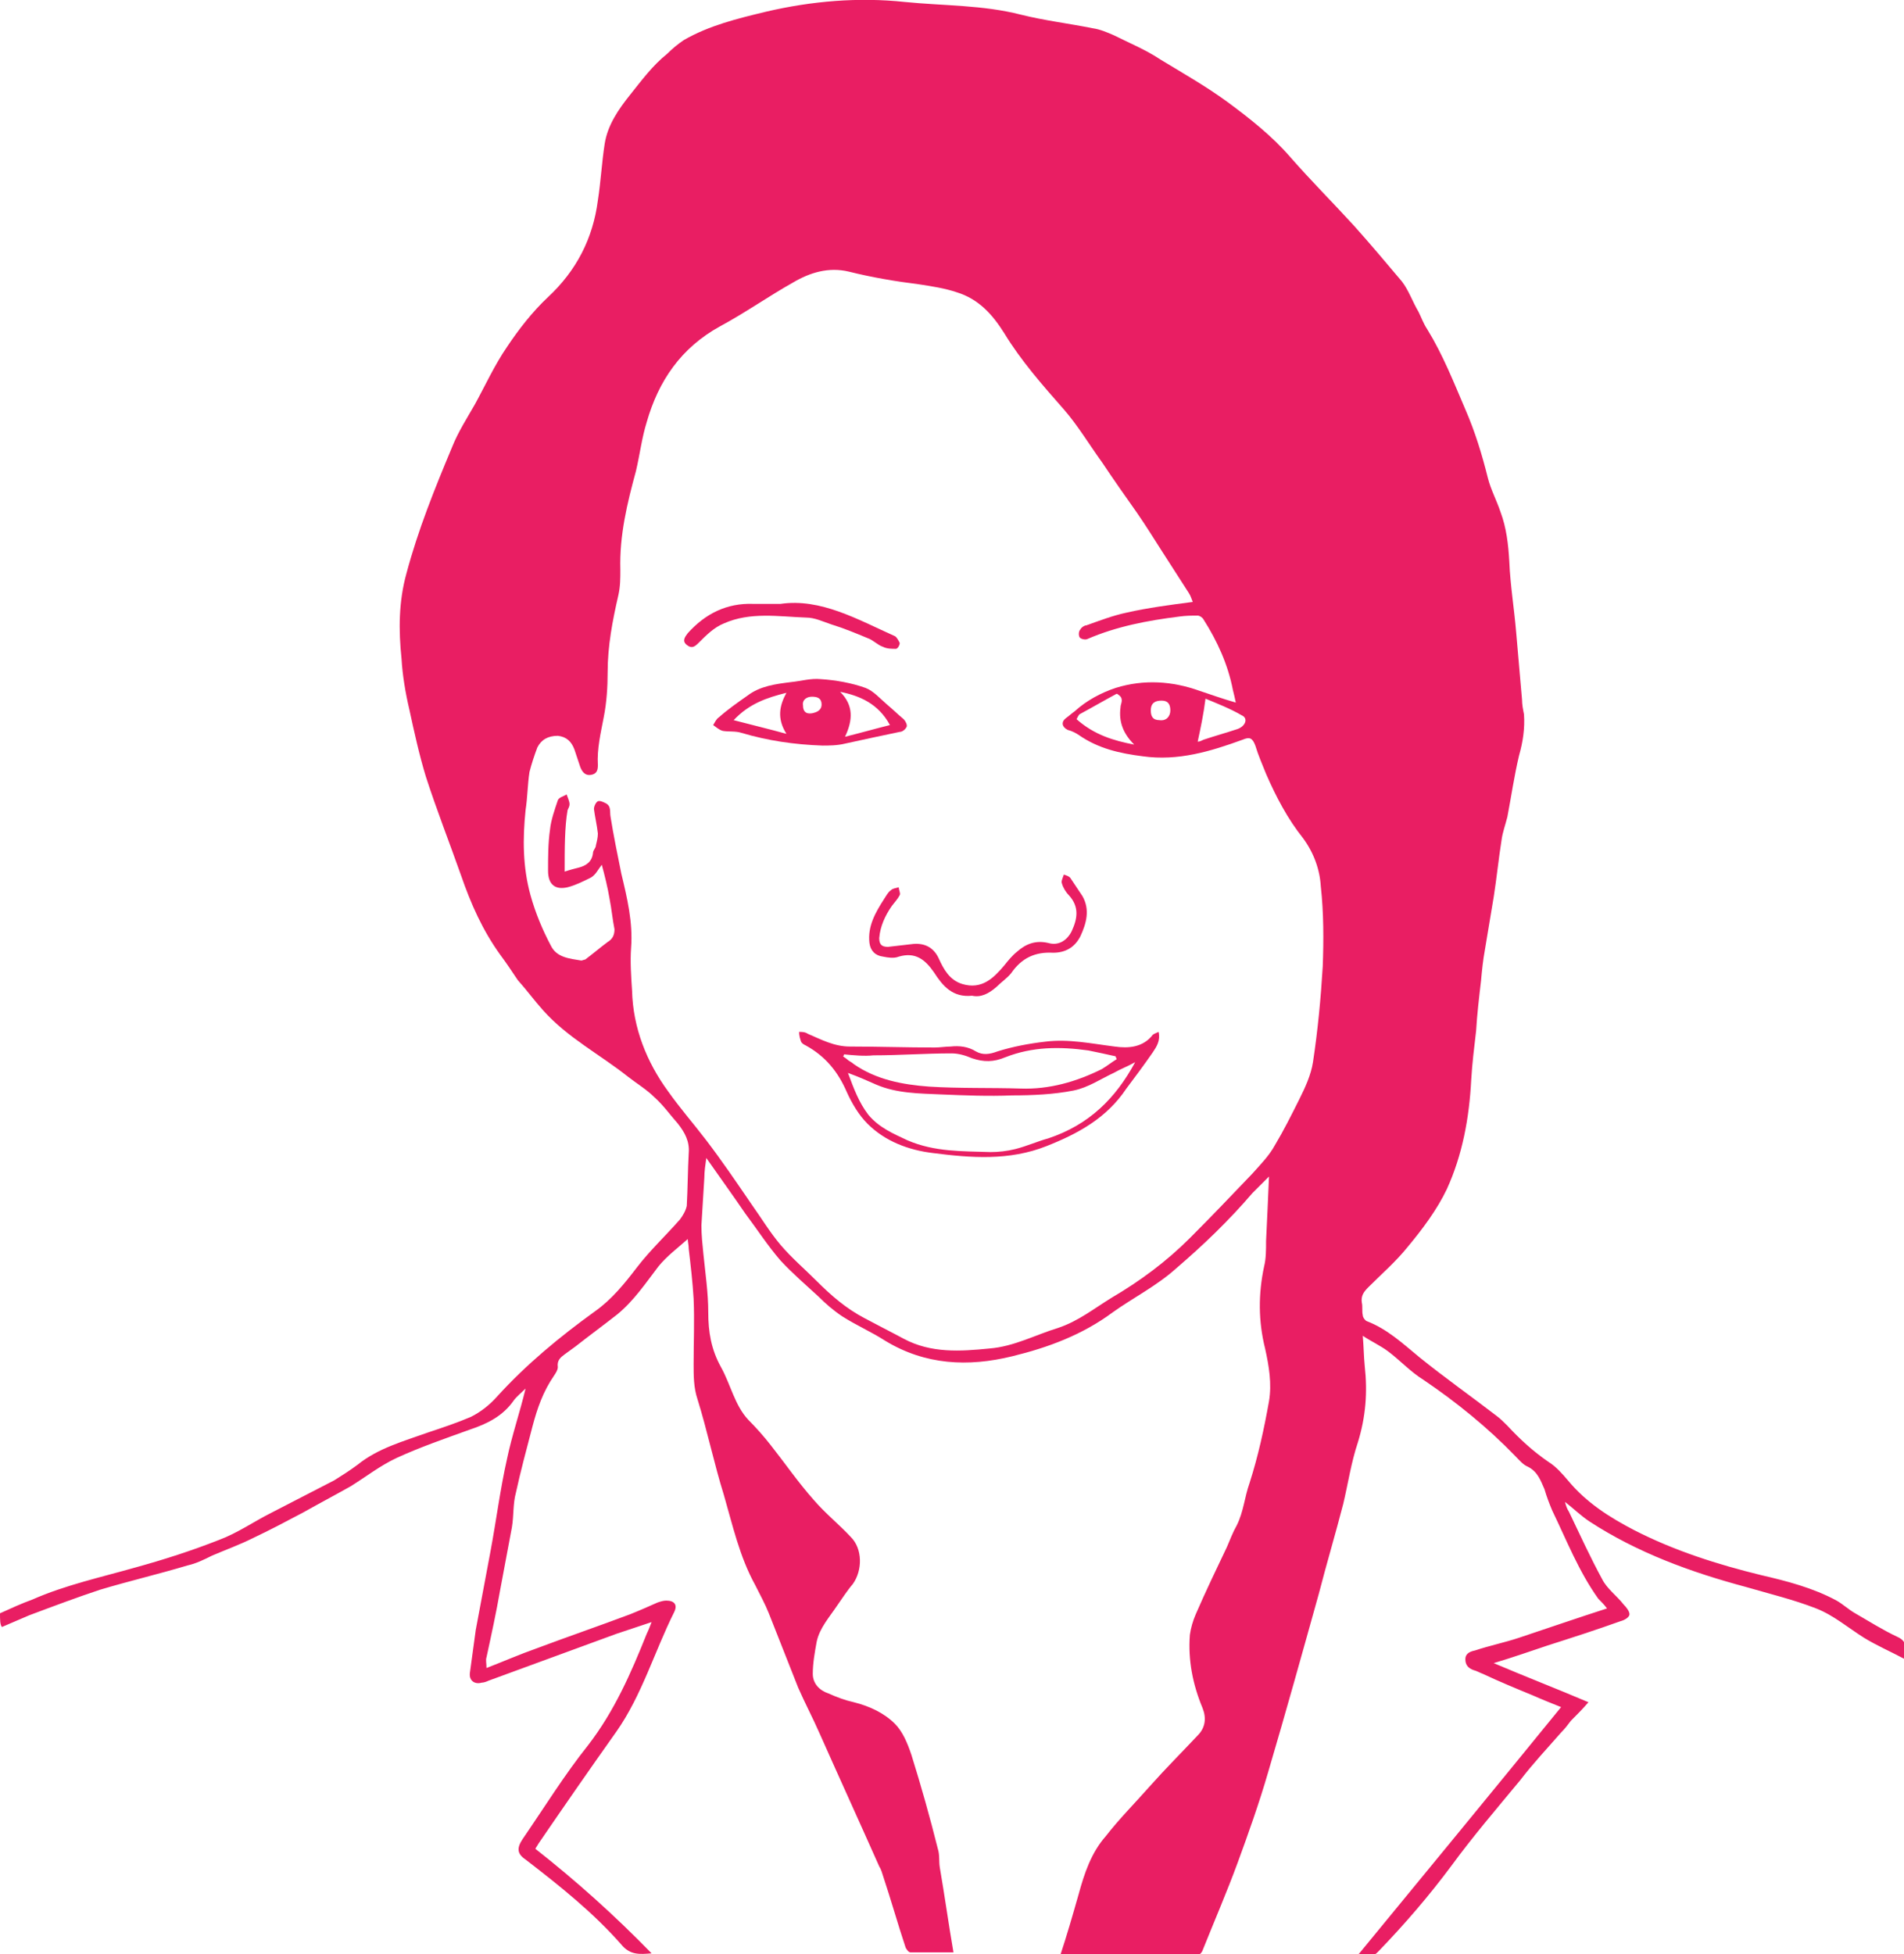 <?xml version="1.0" encoding="utf-8"?>
<!-- Generator: Adobe Illustrator 19.2.1, SVG Export Plug-In . SVG Version: 6.00 Build 0)  -->
<svg version="1.1" id="Layer_1" xmlns="http://www.w3.org/2000/svg" xmlns:xlink="http://www.w3.org/1999/xlink" x="0px" y="0px"
	 viewBox="0 0 194.9 200" style="enable-background:new 0 0 194.9 200;" xml:space="preserve">
<style type="text/css">
	.st0{fill:#E91E63;}
</style>
<g id="pharm-becky-red">
	<path class="st0" d="M0,165.1c1.1-0.5,2.2-1,3.3-1.4c3.4-1.5,7.1-2.3,10.6-3.3c2.9-0.8,5.7-1.7,8.5-2.8c1.9-0.7,3.6-1.9,5.4-2.8
		c2.1-1.1,4.3-2.2,6.4-3.3c0.8-0.5,1.6-1,2.4-1.6c2.1-1.7,4.7-2.4,7.2-3.3c1.5-0.5,3-1,4.4-1.6c1-0.5,1.9-1.2,2.7-2.1
		c3-3.3,6.4-6.1,10-8.7c1.7-1.2,3-2.8,4.3-4.5c1.3-1.7,2.9-3.2,4.4-4.9c0.3-0.4,0.6-0.9,0.7-1.4c0.1-1.8,0.1-3.6,0.2-5.4
		c0.1-1.2-0.4-2.1-1.1-3c-0.8-0.9-1.5-1.9-2.4-2.7c-0.8-0.8-1.8-1.4-2.7-2.1c-2.9-2.3-6.2-4-8.7-6.8c-0.9-1-1.7-2.1-2.6-3.1
		c-0.6-0.9-1.2-1.8-1.8-2.6c-1.8-2.5-3-5.2-4-8.1c-1.2-3.4-2.5-6.7-3.6-10.1c-0.7-2.3-1.2-4.6-1.7-6.9c-0.4-1.7-0.7-3.5-0.8-5.2
		c-0.3-2.9-0.3-5.8,0.5-8.7c1.2-4.5,2.9-8.7,4.7-13c0.6-1.5,1.5-2.9,2.3-4.3c1.1-2,2-4,3.3-5.9c1.2-1.8,2.6-3.6,4.2-5.1
		c2.9-2.7,4.6-6,5.1-9.9c0.3-1.9,0.4-3.9,0.7-5.8c0.3-1.9,1.4-3.5,2.6-5c1.2-1.5,2.3-3,3.8-4.2C68.8,5,69.4,4.5,70,4.1
		c2.6-1.5,5.5-2.2,8.4-2.9c4.7-1.1,9.5-1.5,14.2-1c4,0.4,8,0.3,11.9,1.3c2.4,0.6,4.9,0.9,7.4,1.4c0.7,0.1,1.4,0.4,2.1,0.7
		c1.6,0.8,3.3,1.5,4.8,2.5c2.3,1.4,4.6,2.7,6.8,4.3c2.3,1.7,4.6,3.5,6.5,5.7c2.1,2.4,4.4,4.7,6.5,7c1.7,1.9,3.3,3.8,4.9,5.7
		c0.7,0.9,1.1,2.1,1.7,3.1c0.3,0.6,0.5,1.2,0.9,1.8c1.6,2.6,2.7,5.4,3.9,8.2c1,2.3,1.7,4.6,2.3,7c0.3,1.2,0.9,2.3,1.3,3.5
		c0.6,1.6,0.8,3.3,0.9,5.1c0.1,2.4,0.5,4.8,0.7,7.2c0.2,2.3,0.4,4.6,0.6,6.9c0,0.5,0.1,1,0.2,1.5c0.1,1.4-0.1,2.8-0.5,4.2
		c-0.5,2.1-0.8,4.2-1.2,6.3c-0.2,0.8-0.5,1.6-0.6,2.4c-0.3,1.9-0.5,3.9-0.8,5.8c-0.3,1.8-0.6,3.6-0.9,5.4c-0.2,1.1-0.3,2.1-0.4,3.2
		c-0.2,1.7-0.4,3.4-0.5,5.1c-0.2,1.7-0.4,3.3-0.5,5c-0.2,3.9-0.9,7.7-2.5,11.2c-1,2.1-2.5,4.1-4,5.9c-1.2,1.5-2.7,2.8-4,4.1
		c-0.5,0.5-0.8,0.9-0.7,1.6c0.1,0.4,0,0.9,0.1,1.3c0,0.2,0.2,0.5,0.4,0.6c2.1,0.8,3.7,2.3,5.4,3.7c2.6,2.1,5.3,4,7.9,6
		c0.4,0.3,0.7,0.6,1.1,1c1.3,1.4,2.6,2.6,4.2,3.7c0.8,0.5,1.4,1.2,2,1.9c1.9,2.3,4.3,3.8,6.8,5.1c4.1,2.1,8.5,3.5,13,4.6
		c2.6,0.6,5.3,1.3,7.7,2.6c0.7,0.4,1.2,0.9,1.9,1.3c1.4,0.8,2.8,1.7,4.3,2.4c0.7,0.3,1,0.8,0.8,1.5c0,0.2,0,0.4,0,0.8
		c-1.5-0.8-2.9-1.4-4.2-2.2c-1.6-1-3.1-2.3-4.9-3c-2.3-0.9-4.8-1.5-7.2-2.2c-5.6-1.5-11.1-3.5-16-6.7c-0.9-0.6-1.6-1.3-2.5-2
		c0.1,0.4,0.2,0.7,0.4,1c1.1,2.3,2.2,4.7,3.4,6.9c0.5,1,1.5,1.7,2.2,2.6c0.3,0.3,0.6,0.7,0.6,1c0,0.3-0.5,0.6-0.9,0.7
		c-2.5,0.9-5,1.7-7.5,2.5c-1.8,0.6-3.5,1.2-5.5,1.8c3.3,1.4,6.4,2.6,9.7,4c-0.6,0.7-1.2,1.3-1.8,1.9c-0.3,0.4-0.6,0.8-1,1.2
		c-1.4,1.6-2.9,3.2-4.2,4.9c-2.4,2.9-4.8,5.7-7,8.7c-2.3,3.1-4.8,6-7.5,8.8c-0.4,0.4-0.7,0.6-1.2,0.5c-0.4,0-0.7,0-1,0
		c6.9-8.4,13.9-16.9,20.9-25.5c-1-0.4-2-0.8-2.9-1.2c-1.7-0.7-3.4-1.4-5.1-2.2c-0.3-0.1-0.6-0.3-1-0.4c-0.5-0.2-0.8-0.5-0.8-1.1
		c0-0.6,0.5-0.8,1-0.9c1.5-0.5,3-0.8,4.5-1.3c3-1,5.9-2,9-3c-0.3-0.4-0.6-0.7-0.9-1c-2-2.8-3.2-5.9-4.7-9c-0.3-0.7-0.6-1.5-0.8-2.2
		c-0.4-0.9-0.7-1.8-1.7-2.3c-0.5-0.2-0.9-0.7-1.3-1.1c-2.8-2.9-6-5.5-9.4-7.8c-1.3-0.8-2.4-2-3.6-2.9c-0.8-0.6-1.7-1-2.6-1.6
		c0.1,1.2,0.1,2.1,0.2,3.1c0.3,2.7,0.1,5.2-0.7,7.8c-0.7,2.1-1,4.2-1.5,6.3c-0.8,3.1-1.7,6.1-2.5,9.2c-1.7,6.1-3.4,12.2-5.2,18.3
		c-0.9,3.1-2,6.2-3.1,9.2c-1.1,3-2.4,6-3.6,9c-0.1,0.3-0.5,0.6-0.7,0.6c-4.6,0-9.2,0-13.9,0c0.7-2.1,1.3-4.2,1.9-6.3
		c0.6-2.2,1.3-4.3,2.8-6c1.4-1.8,3-3.4,4.5-5.1c1.6-1.8,3.3-3.5,4.9-5.2c0.8-0.8,0.9-1.8,0.5-2.8c-1-2.4-1.5-4.9-1.3-7.5
		c0.1-0.7,0.3-1.4,0.6-2.1c1-2.3,2.1-4.6,3.2-6.9c0.3-0.7,0.6-1.5,1-2.2c0.7-1.4,0.8-2.9,1.3-4.3c0.9-2.8,1.5-5.6,2-8.4
		c0.3-1.8,0-3.6-0.4-5.4c-0.7-2.8-0.7-5.6-0.1-8.4c0.2-0.8,0.2-1.7,0.2-2.6c0.1-2.1,0.2-4.2,0.3-6.6c-0.7,0.7-1.2,1.2-1.7,1.7
		c-2.4,2.8-5,5.3-7.8,7.7c-2,1.8-4.4,3-6.5,4.5c-3.1,2.3-6.6,3.6-10.3,4.5c-4.5,1.1-8.9,0.9-13-1.6c-1.4-0.9-3-1.6-4.4-2.5
		c-0.9-0.6-1.7-1.3-2.4-2c-1.3-1.2-2.7-2.4-3.9-3.7c-1.3-1.5-2.4-3.2-3.6-4.8c-1.3-1.9-2.6-3.7-4-5.7c-0.1,0.7-0.2,1.4-0.2,2
		c-0.1,1.6-0.2,3.3-0.3,4.9c0,1,0.1,1.9,0.2,2.9c0.2,2,0.5,4,0.5,6c0,2,0.3,3.8,1.3,5.6c1,1.8,1.4,3.9,2.8,5.4
		c0.8,0.8,1.6,1.7,2.3,2.6c1.5,1.9,2.8,3.8,4.4,5.6c1.2,1.4,2.6,2.5,3.8,3.8c1.2,1.2,1.2,3.4,0.2,4.8c-0.6,0.7-1.1,1.5-1.6,2.2
		c-0.8,1.2-1.8,2.3-2.1,3.7c-0.2,1.1-0.4,2.2-0.4,3.3c0,1,0.7,1.7,1.6,2c0.9,0.4,1.7,0.7,2.6,0.9c1.6,0.4,3.1,1.1,4.2,2.2
		c0.8,0.8,1.3,2,1.7,3.2c1,3.2,1.9,6.4,2.7,9.6c0.2,0.6,0.1,1.3,0.2,1.9c0.5,2.9,0.9,5.8,1.4,8.7c-1.4,0-2.9,0-4.4,0
		c-0.2,0-0.4-0.3-0.5-0.5c-0.8-2.4-1.5-4.9-2.3-7.3c-0.1-0.3-0.2-0.7-0.4-1c-2-4.5-4.1-9.1-6.1-13.6c-0.7-1.6-1.5-3.1-2.2-4.7
		c-1-2.5-2-5.1-3-7.6c-0.4-1-0.9-1.9-1.4-2.9c-1.6-2.9-2.3-6.1-3.2-9.2c-1-3.2-1.7-6.6-2.7-9.8c-0.4-1.2-0.4-2.4-0.4-3.6
		c0-2.2,0.1-4.5,0-6.7c-0.1-1.7-0.3-3.4-0.5-5.1c0-0.4-0.1-0.7-0.1-1c-1,0.9-2.1,1.7-3,2.8c-1.3,1.7-2.5,3.5-4.2,4.9
		c-1.4,1.1-2.9,2.2-4.3,3.3c-0.4,0.3-0.7,0.5-1.1,0.8c-0.4,0.3-0.8,0.6-0.7,1.3c0,0.3-0.2,0.6-0.4,0.9c-1.1,1.6-1.7,3.3-2.2,5.2
		c-0.6,2.3-1.2,4.5-1.7,6.8c-0.3,1.1-0.2,2.3-0.4,3.5c-0.4,2.1-0.8,4.3-1.2,6.4c-0.4,2.3-0.9,4.6-1.4,6.9c-0.1,0.3,0,0.6,0,1.1
		c1.8-0.7,3.4-1.4,5.1-2c3.2-1.2,6.4-2.3,9.6-3.5c1-0.4,1.9-0.8,2.8-1.2c0.3-0.1,0.6-0.2,0.9-0.2c0.8,0,1.2,0.4,0.8,1.2
		c-2,4-3.3,8.5-5.9,12.2c-2.7,3.8-5.4,7.7-8,11.5c-0.1,0.2-0.2,0.3-0.3,0.5c4.2,3.3,8.1,6.8,11.9,10.7c-1.2,0.1-2.2,0.2-3.1-0.9
		c-2.9-3.3-6.3-6-9.8-8.7c-0.9-0.6-0.9-1.2-0.3-2.1c2.2-3.2,4.3-6.6,6.7-9.6c2.7-3.5,4.4-7.4,6-11.4c0.2-0.4,0.3-0.7,0.5-1.2
		c-1.2,0.4-2.4,0.8-3.6,1.2c-4.4,1.6-8.7,3.2-13.1,4.8c-0.2,0.1-0.5,0.2-0.7,0.2c-0.7,0.2-1.3-0.2-1.2-1c0.2-1.5,0.4-2.9,0.6-4.4
		c0.5-2.7,1-5.3,1.5-8c0.6-3.2,1-6.4,1.7-9.5c0.5-2.4,1.3-4.7,1.9-7.2c-0.4,0.4-0.9,0.8-1.2,1.2c-1.1,1.6-2.7,2.4-4.5,3
		c-2.5,0.9-5.1,1.8-7.5,2.9c-1.7,0.8-3.1,1.9-4.7,2.9c-1.6,0.9-3.3,1.8-4.9,2.7c-1.7,0.9-3.4,1.8-5.1,2.6c-1.4,0.7-2.8,1.2-4.2,1.8
		c-0.8,0.4-1.6,0.8-2.5,1c-3,0.9-6,1.6-9,2.5c-2.4,0.8-4.8,1.7-7.2,2.6c-0.9,0.4-1.9,0.8-2.8,1.2C0,166.3,0,165.7,0,165.1z
		 M57.8,89.2c0.6-0.2,1-0.3,1.4-0.4c0.8-0.2,1.4-0.6,1.5-1.5c0-0.3,0.3-0.5,0.3-0.8c0.1-0.4,0.2-0.8,0.2-1.2
		c-0.1-0.9-0.3-1.7-0.4-2.5c0-0.3,0.2-0.7,0.4-0.8c0.2-0.1,0.6,0.1,0.8,0.2c0.6,0.3,0.4,0.9,0.5,1.4c0.3,1.9,0.7,3.8,1.1,5.8
		c0.6,2.5,1.2,5,1,7.6c-0.1,1.4,0,2.9,0.1,4.4c0.1,3.8,1.5,7.3,3.7,10.3c1.2,1.7,2.6,3.3,3.9,5c1.6,2.1,3.1,4.3,4.6,6.5
		c1,1.4,1.9,2.9,3,4.2c1.1,1.3,2.5,2.5,3.7,3.7c1.5,1.5,3,2.8,4.9,3.8c1.3,0.7,2.7,1.4,4,2.1c2.8,1.5,5.8,1.3,8.8,1
		c2.5-0.2,4.7-1.4,7-2.1c2.1-0.7,3.7-2,5.5-3.1c2.9-1.7,5.6-3.7,8-6.1c2.2-2.2,4.3-4.4,6.4-6.6c0.8-0.9,1.7-1.8,2.3-2.9
		c0.9-1.5,1.7-3.1,2.5-4.7c0.6-1.2,1.2-2.5,1.4-3.8c0.5-3.3,0.8-6.5,1-9.8c0.1-2.7,0.1-5.5-0.2-8.2c-0.1-1.7-0.7-3.4-1.8-4.9
		c-1.6-2-2.8-4.3-3.8-6.6c-0.4-1-0.8-1.9-1.1-2.9c-0.3-0.8-0.6-0.9-1.3-0.6c-3.3,1.2-6.6,2.2-10.2,1.7c-2.4-0.3-4.6-0.8-6.6-2.2
		c-0.3-0.2-0.7-0.4-1.1-0.5c-0.6-0.3-0.7-0.8-0.2-1.2c0.3-0.2,0.6-0.5,0.9-0.7c1.2-1.1,2.7-1.9,4.2-2.4c2.9-0.9,5.8-0.7,8.6,0.3
		c1.2,0.4,2.3,0.8,3.7,1.2c-0.1-0.5-0.2-0.9-0.3-1.3c-0.5-2.6-1.6-5-3-7.2c-0.1-0.2-0.4-0.4-0.6-0.4c-0.6,0-1.2,0-1.9,0.1
		c-3.2,0.4-6.4,1-9.4,2.3c-0.2,0.1-0.7,0-0.8-0.2c-0.1-0.2-0.1-0.6,0.1-0.8c0.1-0.2,0.4-0.4,0.6-0.4c1.4-0.5,2.7-1,4.1-1.3
		c2.2-0.5,4.5-0.8,6.8-1.1c-0.1-0.2-0.2-0.6-0.4-0.9c-0.9-1.4-1.8-2.8-2.7-4.2c-0.9-1.4-1.7-2.7-2.6-4c-1.2-1.7-2.4-3.4-3.6-5.2
		c-1.3-1.8-2.5-3.8-3.9-5.4c-2.2-2.5-4.4-5-6.1-7.8c-1.2-1.9-2.6-3.5-4.9-4.2c-1.2-0.4-2.5-0.6-3.8-0.8c-2.4-0.3-4.8-0.7-7.2-1.3
		c-2.1-0.5-4,0.1-5.7,1.1c-2.5,1.4-4.9,3.1-7.5,4.5c-4,2.2-6.3,5.6-7.5,9.8c-0.5,1.6-0.7,3.3-1.1,5c-0.9,3.3-1.7,6.6-1.6,10.1
		c0,0.9,0,1.7-0.2,2.6c-0.6,2.6-1.1,5.2-1.1,7.9c0,1.5-0.1,3.1-0.4,4.6c-0.3,1.6-0.7,3.2-0.6,4.9c0,0.5-0.1,0.9-0.7,1
		c-0.6,0.1-0.9-0.3-1.1-0.8c-0.2-0.6-0.4-1.2-0.6-1.8c-0.3-0.8-0.8-1.3-1.7-1.4c-1,0-1.7,0.4-2.1,1.2c-0.3,0.8-0.6,1.7-0.8,2.5
		c-0.2,1.3-0.2,2.6-0.4,3.9c-0.3,2.9-0.3,5.8,0.5,8.7c0.5,1.8,1.2,3.5,2.1,5.2c0.6,1.2,1.9,1.3,3.1,1.5c0.1,0,0.3-0.1,0.4-0.1
		c0.8-0.6,1.5-1.2,2.3-1.8c0.5-0.3,0.7-0.7,0.7-1.3c-0.2-1-0.3-2.1-0.5-3.1c-0.2-1.2-0.5-2.4-0.8-3.5c-0.4,0.5-0.6,1-1.1,1.3
		c-0.8,0.4-1.6,0.8-2.4,1c-1.3,0.3-2-0.3-2-1.7c0-1.4,0-2.8,0.2-4.2c0.1-1,0.5-2.1,0.8-3c0.1-0.3,0.6-0.4,0.9-0.6
		c0.1,0.3,0.3,0.7,0.3,1c0,0.2-0.1,0.4-0.2,0.6C57.8,84.6,57.8,86.8,57.8,89.2z M116.1,76.2c-1.1-1.1-1.6-2.3-1.4-3.8
		c0-0.3,0.2-0.6,0.1-0.9c0-0.2-0.4-0.5-0.5-0.5c-1.3,0.7-2.5,1.4-3.8,2.1c-0.1,0.1-0.2,0.3-0.3,0.5C112,75.2,114,75.8,116.1,76.2z
		 M122.6,75.9c0.2,0,0.4-0.1,0.6-0.2c1.2-0.4,2.3-0.7,3.5-1.1c0.8-0.3,1.1-1.1,0.4-1.4c-1.2-0.7-2.5-1.2-3.7-1.7
		C123.2,73.1,122.9,74.5,122.6,75.9z M119.8,72.7c0-0.7-0.3-1-0.9-1c-0.6,0-1.1,0.2-1.1,1c0,0.6,0.2,1,0.9,1
		C119.4,73.8,119.8,73.3,119.8,72.7z"/>
	<path class="st0" d="M118.6,105.6c0.2,0.9-0.2,1.5-0.6,2.1c-0.9,1.3-1.8,2.5-2.7,3.7c-2,3-4.9,4.6-8.2,5.9
		c-3.8,1.5-7.7,1.2-11.6,0.7c-2.5-0.3-4.9-1.2-6.7-3c-0.9-0.9-1.6-2.1-2.1-3.2c-0.9-2.1-2.2-3.7-4.2-4.8c-0.2-0.1-0.4-0.2-0.5-0.4
		c-0.1-0.3-0.2-0.6-0.2-1c0.3,0,0.6,0,0.9,0.2c1.4,0.6,2.7,1.3,4.3,1.3c2.9,0,5.8,0.1,8.7,0.1c0.5,0,1.1-0.1,1.6-0.1
		c0.9-0.1,1.8,0,2.6,0.5c0.7,0.4,1.4,0.3,2.2,0c1.6-0.5,3.2-0.8,4.9-1c2.4-0.3,4.7,0.2,7.1,0.5c1.4,0.2,2.9,0.1,3.9-1.2
		C118.1,105.8,118.4,105.7,118.6,105.6z M116.2,108.7c-0.7,0.4-1.5,0.7-2.2,1.1c-1.3,0.6-2.6,1.5-4.1,1.8c-2,0.4-4.2,0.5-6.3,0.5
		c-2.4,0.1-4.9,0-7.3-0.1c-2.2-0.1-4.5-0.1-6.6-1c-0.9-0.4-1.8-0.8-2.9-1.2c0.6,1.6,1.1,3,2.1,4.3c1.1,1.3,2.5,1.9,4,2.6
		c2.8,1.2,5.6,1.1,8.5,1.2c0.8,0,1.7-0.1,2.5-0.3c1.2-0.3,2.3-0.8,3.4-1.1C111.5,115.1,114.2,112.4,116.2,108.7z M86.4,107.9
		c0,0.1-0.1,0.2-0.1,0.2c0.1,0.1,0.3,0.2,0.4,0.3c0.2,0.2,0.5,0.3,0.7,0.5c2.3,1.6,5,2.1,7.7,2.3c3.1,0.2,6.3,0.1,9.4,0.2
		c2.9,0.1,5.7-0.7,8.3-2c0.5-0.3,1-0.7,1.5-1c0-0.1-0.1-0.2-0.1-0.3c-0.9-0.2-1.8-0.4-2.8-0.6c-2.9-0.4-5.7-0.4-8.5,0.7
		c-1.2,0.5-2.2,0.5-3.4,0.1c-0.7-0.3-1.4-0.5-2.1-0.5c-2.7,0-5.3,0.2-8,0.2C88.5,108.1,87.4,108,86.4,107.9z"/>
	<path class="st0" d="M84.2,76.3c-2.9-0.1-5.6-0.5-8.3-1.3c-0.6-0.2-1.3-0.1-1.9-0.2c-0.4-0.1-0.7-0.4-1-0.6
		c0.2-0.3,0.3-0.6,0.6-0.8c0.9-0.8,1.9-1.5,2.9-2.2c1.3-1,2.9-1.2,4.5-1.4c1-0.1,2-0.4,3-0.3c1.6,0.1,3.2,0.4,4.6,0.9
		c0.8,0.3,1.5,1.1,2.2,1.7c0.6,0.5,1.1,1,1.7,1.5c0.2,0.2,0.4,0.6,0.3,0.8c-0.1,0.2-0.4,0.5-0.7,0.5c-1.9,0.4-3.8,0.8-5.6,1.2
		C85.7,76.3,84.8,76.3,84.2,76.3z M80.5,70.9c-2,0.5-3.8,1.1-5.4,2.8c1.9,0.5,3.6,0.9,5.4,1.4C79.5,73.5,79.8,72.2,80.5,70.9z
		 M86,70.8c1.4,1.4,1.3,2.9,0.5,4.6c1.6-0.4,3-0.8,4.6-1.2C89.9,72,88,71.2,86,70.8z M83.1,73c0.5-0.1,1-0.3,1-0.9
		c0-0.7-0.5-0.8-1-0.8c-0.5,0-1,0.3-0.9,0.9C82.2,72.7,82.4,73.1,83.1,73z"/>
	<path class="st0" d="M99.5,101.9c-2,0.2-3-1-3.9-2.4c-0.9-1.3-1.9-2.1-3.6-1.6c-0.5,0.2-1.1,0.1-1.6,0c-0.8-0.1-1.3-0.6-1.4-1.4
		c-0.2-1.7,0.6-3.1,1.5-4.5c0.2-0.3,0.4-0.7,0.7-0.9c0.2-0.2,0.5-0.2,0.8-0.3c0,0.3,0.2,0.6,0.1,0.8c-0.2,0.4-0.5,0.7-0.8,1.1
		c-0.7,1-1.2,2.1-1.3,3.3c0,0.7,0.3,0.9,0.9,0.9c0.9-0.1,1.7-0.2,2.6-0.3c1.2-0.1,2.1,0.4,2.6,1.5c0.5,1.1,1.1,2.2,2.4,2.6
		c2,0.6,3.2-0.6,4.3-1.9c0.4-0.5,0.8-1,1.3-1.4c0.9-0.8,1.9-1.2,3.2-0.9c1,0.3,1.9-0.2,2.4-1.2c0.6-1.3,0.8-2.5-0.3-3.7
		c-0.3-0.3-0.6-0.8-0.7-1.2c-0.1-0.2,0.1-0.6,0.2-0.9c0.3,0.1,0.6,0.2,0.7,0.4c0.4,0.6,0.8,1.2,1.2,1.8c0.8,1.4,0.4,2.8-0.2,4.1
		c-0.6,1.2-1.6,1.7-2.8,1.7c-1.8-0.1-3.2,0.5-4.3,2.1c-0.4,0.5-1,0.9-1.5,1.4C101.2,101.7,100.4,102.1,99.5,101.9z"/>
	<path class="st0" d="M79.9,61.8c4.1-0.6,7.9,1.6,11.7,3.3c0.2,0.1,0.4,0.5,0.5,0.7c0,0.2-0.2,0.6-0.4,0.6c-0.4,0-0.9,0-1.3-0.2
		c-0.6-0.2-1-0.7-1.6-0.9c-1.2-0.5-2.4-1-3.7-1.4c-0.9-0.3-1.7-0.7-2.6-0.7c-2.8-0.1-5.7-0.6-8.4,0.6c-1,0.4-1.8,1.2-2.6,2
		c-0.4,0.4-0.7,0.6-1.2,0.2c-0.5-0.4-0.2-0.8,0.1-1.2c1.8-2,4-3.1,6.7-3C77.9,61.8,78.7,61.8,79.9,61.8z"/>
</g>
</svg>
